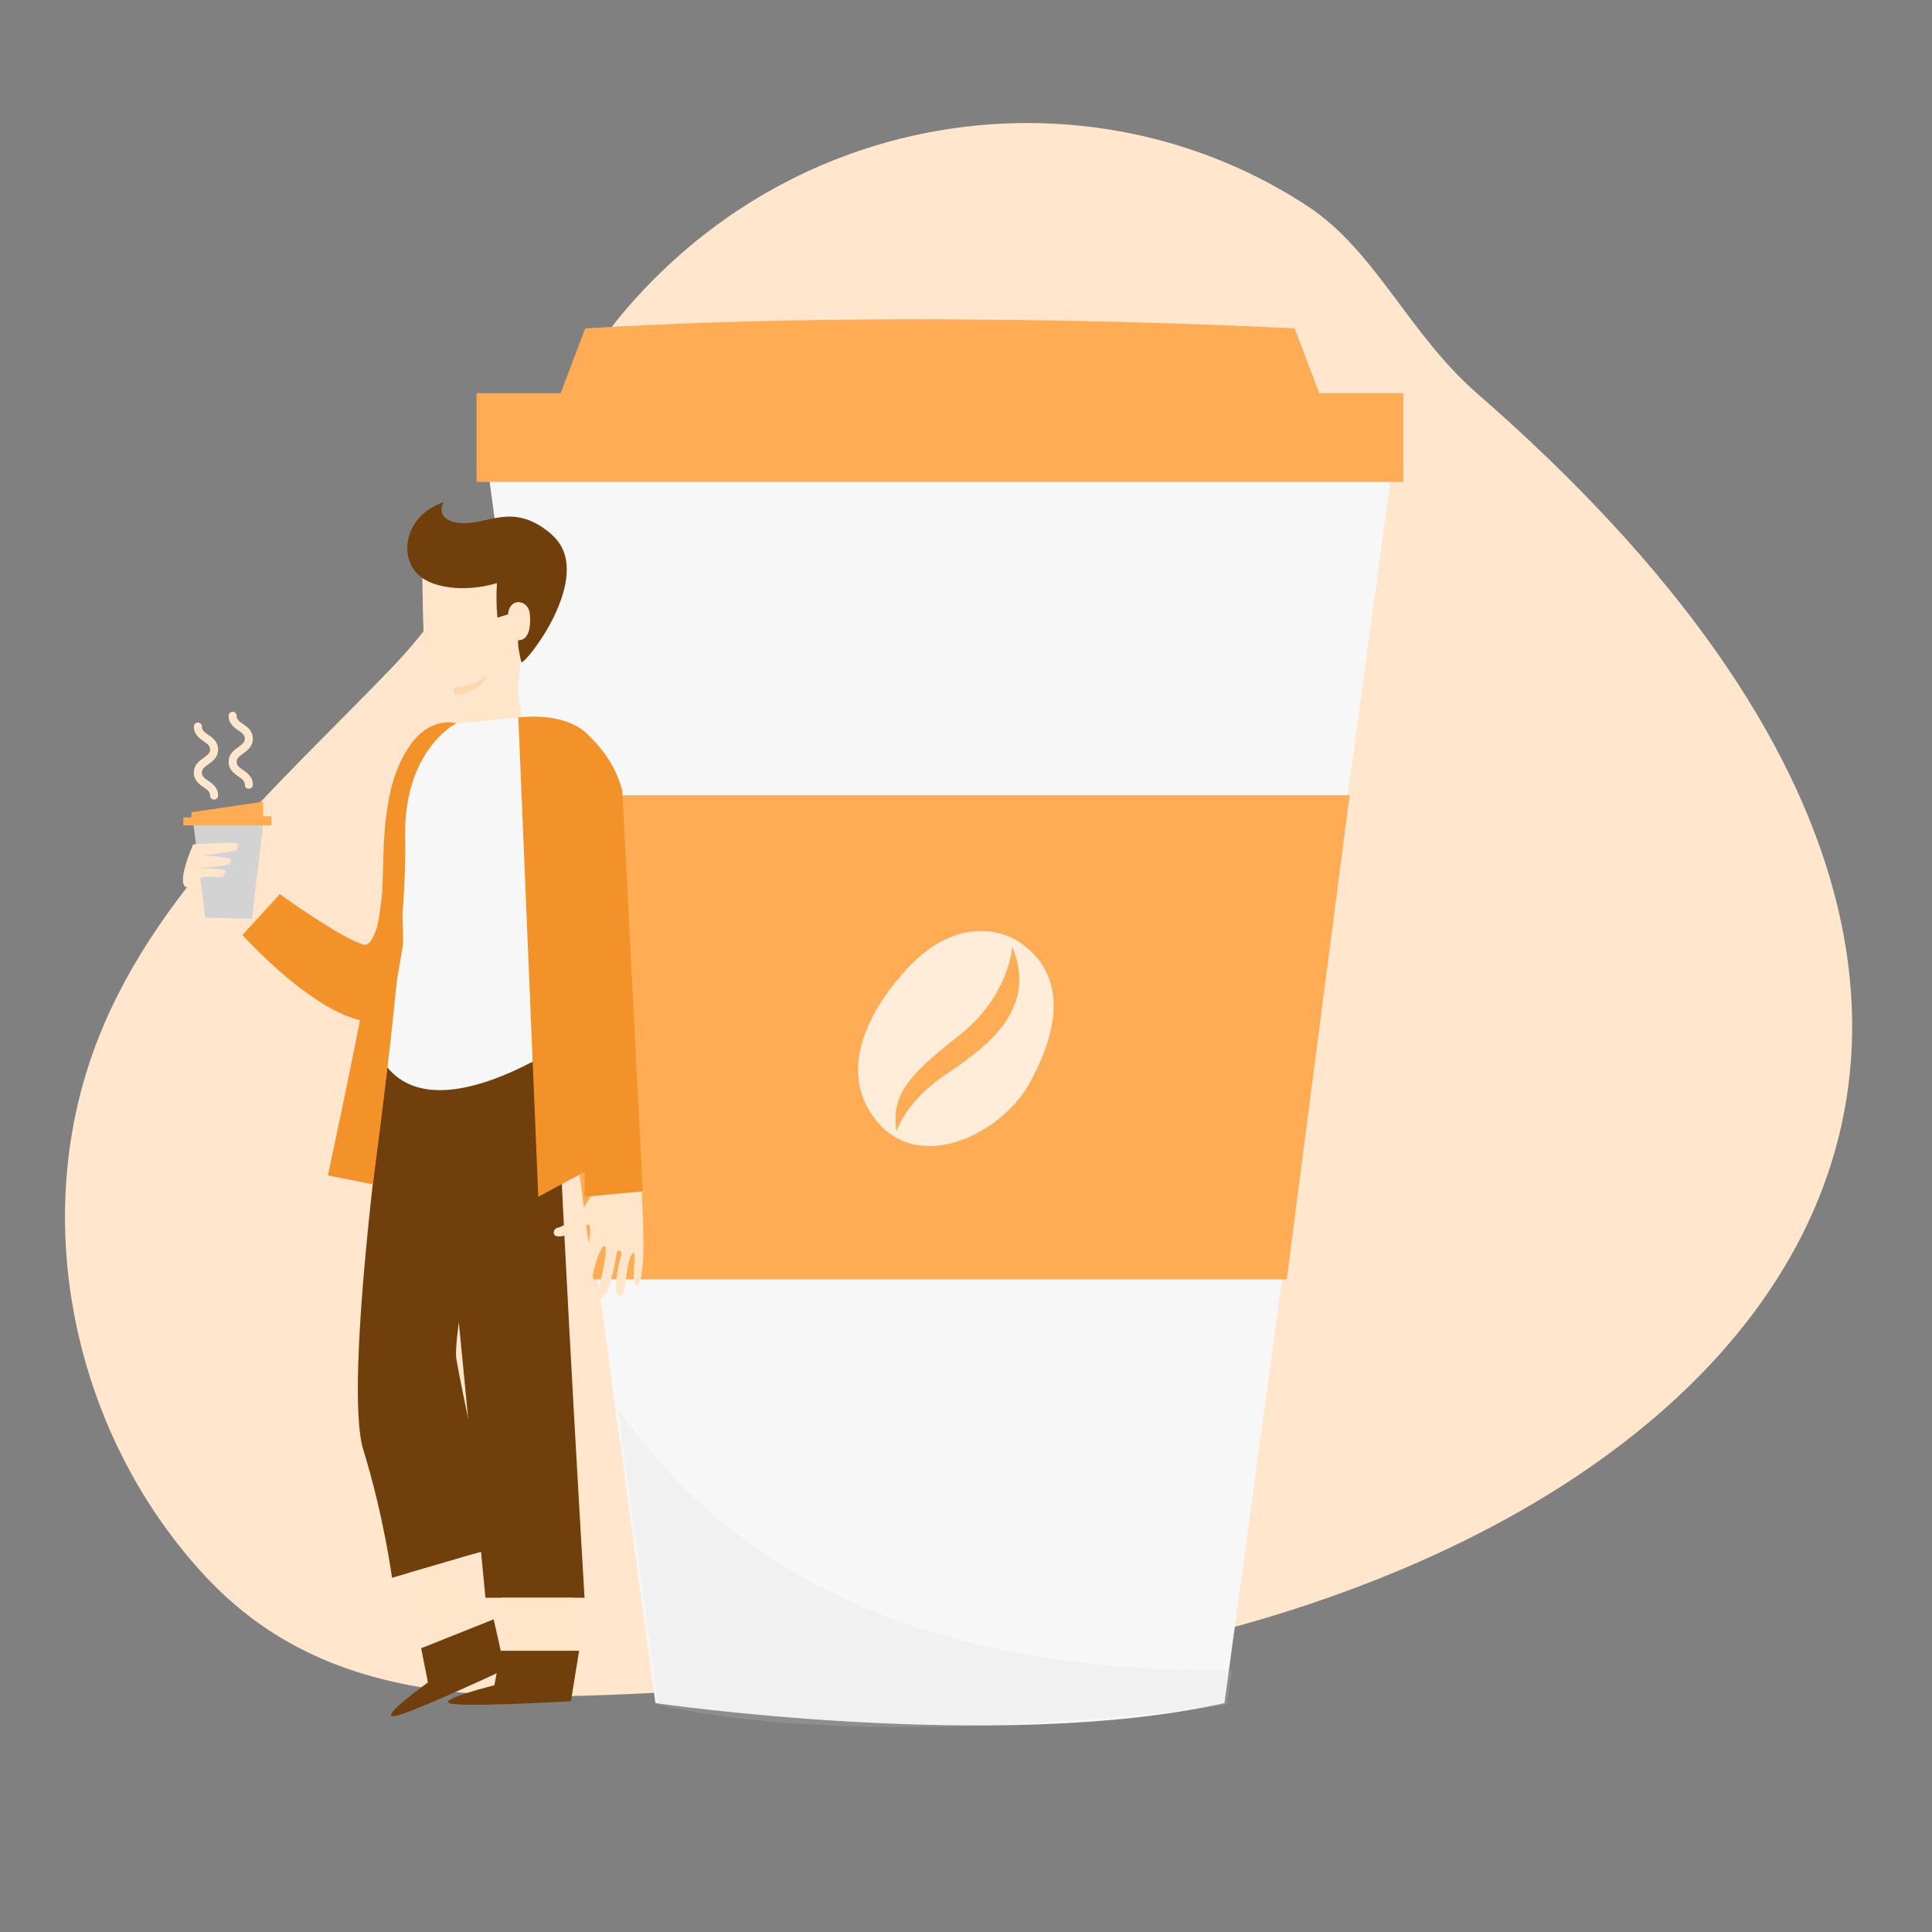 <svg xmlns="http://www.w3.org/2000/svg" enable-background="new 0 0 823 823" viewBox="0 0 823 823" id="coffeebreak"><rect x="0" y="0" width="823" height="823" fill="#808080" stroke="none"/><switch><g fill="#543310" class="color000000 svgShape"><path fill="#ffe6cc" d="M557.1 87.9C470 30.5 347.6 42.1 270.6 127.3c-42.1 46.6-59.2 110.7-102.9 156.3-49.2 51.4-108 101.3-130.3 171.3-23.7 74.4-2.9 159.7 50.1 216.6 64.5 69.2 159.3 48.4 248.9 47.3C703.3 714.2 976 469.3 629 167.4c-29-25.4-43.1-60.6-71.9-79.5z" class="colorcce9ff svgShape"></path><path fill="#ffac55" d="m249.3 139.9-18 47.5h338.2l-18-47.5s-159.5-8.7-302.2 0z" class="colorffbe55 svgShape"></path><path fill="#f7f7f7" d="m521.6 725.5 71.7-528.2H207.5l71.7 528.2s147 21.4 242.4 0z" class="colorf7f7f7 svgShape"></path><path fill="#ffac55" d="M203 167.5h394.8v37.8H203zM548.1 545H252.7l-26.8-206.2h349z" class="colorffbe55 svgShape"></path><path fill="#ffffff" d="M438.3 461.9c11.7-20.9 18.2-46.6-5.3-61.4 0 0-22.4-14.5-47 12.6-19.1 21-28.1 45.5-12.6 64.4 18.6 22.8 53.1 5.3 64.9-15.6zm-36.7-3.3c-15.8 10.9-19.7 23.3-19.7 23.3-2.2-15 4.2-23.3 26.2-40.4 22-17.1 23.1-38.2 23.1-38.2 11.8 28.2-13.8 44.4-29.6 55.3z" opacity=".78" class="colorffffff svgShape"></path><path fill="#d3d3d3" d="m524.7 711.5-2 14.7s-147 21.4-242.4 0l-17.1-126.1c52.2 75.5 139.3 112.6 261.5 111.4z" opacity=".17" class="colord3d3d3 svgShape"></path><path fill="#ffe5ca" d="M112.1 375.8s.4-3.7 1.3-9.2c.9-5.4 7.5-13.6 7.5-13.6-5.5-.4-10 8.6-10 8.6l-.5 4-11-7.1s-9.4-6.9-11.2-7.5c-1.7-.6-9.5 26.2-9.5 26.2l28.6 21.4 12.2-15.7-7.4-7.1z" class="colorffe3ca svgShape"></path><path fill="#d3d3d3" d="m82.4 351.1 5 39.8 19.9.5 4.8-40.3z" class="colord3d3d3 svgShape"></path><path fill="#ffac55" d="M78.1 351.6h37.5v-3.9h-3.5v-6.2L81.6 346l-.1 2.2h-3.4v3.9" class="colorffbe55 svgShape"></path><path fill="#ffe5ca" d="M80.6 378.1c-6.9.7 1.7-18.4 1.7-18.4s18.7-1.3 18.9-.3.1 2.8-1.4 3.1c-1.5.4-13.2 1.9-13.2 1.9s12.2.6 12 1.9c-.4 2-1.8 2.1-5.4 2.7-3.1.5-9.9.7-9.9.7s12.9.3 12.6 1.1c-.3.8.6 3.5-3.8 2.8-10-1.3-11.5 4.5-11.5 4.5z" class="colorffe3ca svgShape"></path><path fill="#703f0b" d="M165 454.6s-19.1 134.6-10.2 163.1c8.8 28.6 12.2 54.4 12.2 54.4l44.2-12.9s-14.7-67.3-16.8-80.3c-2.2-12.9 20.5-118 20.5-118l-49.9-6.3z" class="color0b4870 svgShape"></path><path fill="#703f0b" d="m185.9 464.3 20.9 216.3H249s-13.6-228.9-11.2-230.8c2.5-1.9-51.9 14.5-51.9 14.5z" class="color0b4870 svgShape"></path><path fill="#f4922a" d="M169.2 332.5s-4.5 72.5-14.2 69.9c-9.7-2.6-35.8-21.5-35.8-21.5l-15.9 17.4s48.3 53.8 68.2 31.7c19.9-21.9-2.3-97.5-2.3-97.5z" class="color2a94f4 svgShape"></path><path fill="#703f0b" d="m182.3 716.7-2.9-14.6 30.9-12.3 4.9 21.8-1.7.3c-6.9 3.2-40.6 18.8-45.9 19.2-5.9.4 14.7-14.4 14.7-14.4z" class="color0b4870 svgShape"></path><path fill="#ffe5ca" d="m255.6 503.9-3.4 4.8s-1.6 3.3-5.5 8.3c-1 1.3-2.3 2.4-3.7 3.3-1.7 1.1-4 2.4-5.5 2.7-1.8.4-2.2 2.9-.7 3.5 1.6.7 6.7-.3 11.6-4 4.9-3.7 2.6 5.6 1.8 9.1-.8 3.4-2.6 14.1-1.8 15.2 1.3 1.6 3.2.5 3.9-2.9.7-3.5 3.5-13.6 5.3-13.1 1.8.5-2.4 17.8-2.4 17.8s-1.5 3.6.6 4.2c3.7 1.1 6.7-17.6 7-19.4.2-1.2 2.1-.8 1.9.5-.3 1.4-4.5 17.2-.8 18.4 2.9.9 2.7-15.4 5.4-18.2s-1.1 12.4 1.7 13.2c1 .3 1.8.4 2.8-8.7.9-9.2-.6-34.7-.6-34.7l-17.6.2M194.4 308.1c.4-2.9-1.2-15-1.2-15s-11.1-.8-12.1-11.8c-1-10.9-1.2-36.2-1.2-36.2l19.8-10.5 22.7 16.1 9.9 6.3-10.6 25.5-.9 8.8v14.4l-26.4 2.4z" class="colorffe3ca svgShape"></path><path fill="#fcd8b1" d="M193.2 293.1s7.4-.2 14.4-5.4c0 0-3 8.2-14 8.1l-.4-2.7z" class="colorfcd2b1 svgShape"></path><path fill="#703f0b" d="M236.5 229.2c-1.4-1.5-2.8-2.7-4.1-3.6-15.5-11.6-26.1-1-37.8-3-9.7-1.6-5.7-8.7-5.7-8.7-18.5 6.6-19.5 26.9-7.4 33.3 8.3 4.4 20.4 4.1 30.2 1.2-.3 4.4-.3 9.7.2 14.7l4.5-1.4c.7-7.6 8.8-6.2 9.3-.2 1.1 12.3-5 11.2-5 11.2-.2 2.3.6 6.1 1.4 9.4 1.9.8 30.6-35.7 14.4-52.9z" class="color0b4870 svgShape"></path><path fill="#f7f7f7" d="M265.1 336.9s-7.5-35-44.3-31.3l-33.5 3.4s-23 9.7-19.8 37.2c3.2 27.5 4.8 52.5 4 57.4-.8 4.8-8.9 48.1-6.5 51.1 24.2 29.4 86-17.5 86-17.5l14.1-100.3z" class="colorf7f7f7 svgShape"></path><path fill="#f4922a" d="m273.8 507.5-8.7-170.6c-2.5-9.6-7.6-17.1-14.2-23.5-2.8-3.1-11.2-9.7-30.1-7.8l8.5 204.2 19.7-10.6v10.6l24.8-2.3zM194.4 308.1s-22.9 11.3-21.8 49.7c1.1 38.4-13.8 146.7-13.8 146.7l-19.1-3.8S161.8 398 162.8 380c1-18.4-.7-44.3 11.7-62.2 8.8-13 19.9-9.7 19.9-9.7z" class="color2a94f4 svgShape"></path><path fill="#ffe5ca" d="M182 701c.4-.1-7.8-31-7.8-31l27.1-7.9L207 691l-25 10zM213.7 680.6h30.8v24.2h-30.8z" class="colorffe3ca svgShape"></path><path fill="#703f0b" d="m210.6 717.9 2.8-14.7h33.3l-3.5 21.5-1.8.1c-7.6.4-44.6 2.4-49.7.8-5.7-1.6 18.9-7.7 18.9-7.7z" class="color0b4870 svgShape"></path><path fill="#ffe6cc" d="M106 336c1 0 1.7-.8 1.7-1.7 0-3.4-2.3-5-4.2-6.3-1.8-1.2-2.7-2-2.7-3.5s1-2.2 2.7-3.5c1.9-1.3 4.2-3 4.2-6.3 0-3.4-2.3-5-4.2-6.3-1.8-1.2-2.7-2-2.7-3.5 0-1-.8-1.7-1.7-1.7-1 0-1.7.8-1.7 1.7 0 3.4 2.3 5 4.2 6.3 1.8 1.2 2.7 2 2.7 3.5s-1 2.2-2.7 3.5c-1.9 1.3-4.2 3-4.2 6.3s2.3 5 4.2 6.3c1.8 1.2 2.7 2 2.7 3.5-.1 1 .7 1.7 1.7 1.7zM91.2 340.6c1 0 1.7-.8 1.7-1.7 0-3.4-2.3-5-4.2-6.3-1.8-1.2-2.7-2-2.7-3.5s1-2.2 2.7-3.5c1.9-1.3 4.2-3 4.2-6.3 0-3.4-2.3-5-4.2-6.3-1.8-1.2-2.7-2-2.7-3.5 0-1-.8-1.7-1.7-1.7-1 0-1.7.8-1.7 1.7 0 3.4 2.3 5 4.2 6.3 1.8 1.2 2.7 2 2.7 3.5s-1 2.2-2.7 3.5c-1.9 1.3-4.2 3-4.2 6.3 0 3.4 2.3 5 4.2 6.3 1.8 1.2 2.7 2 2.7 3.5 0 .9.7 1.7 1.7 1.7z" class="colorcce9ff svgShape"></path></g></switch></svg>